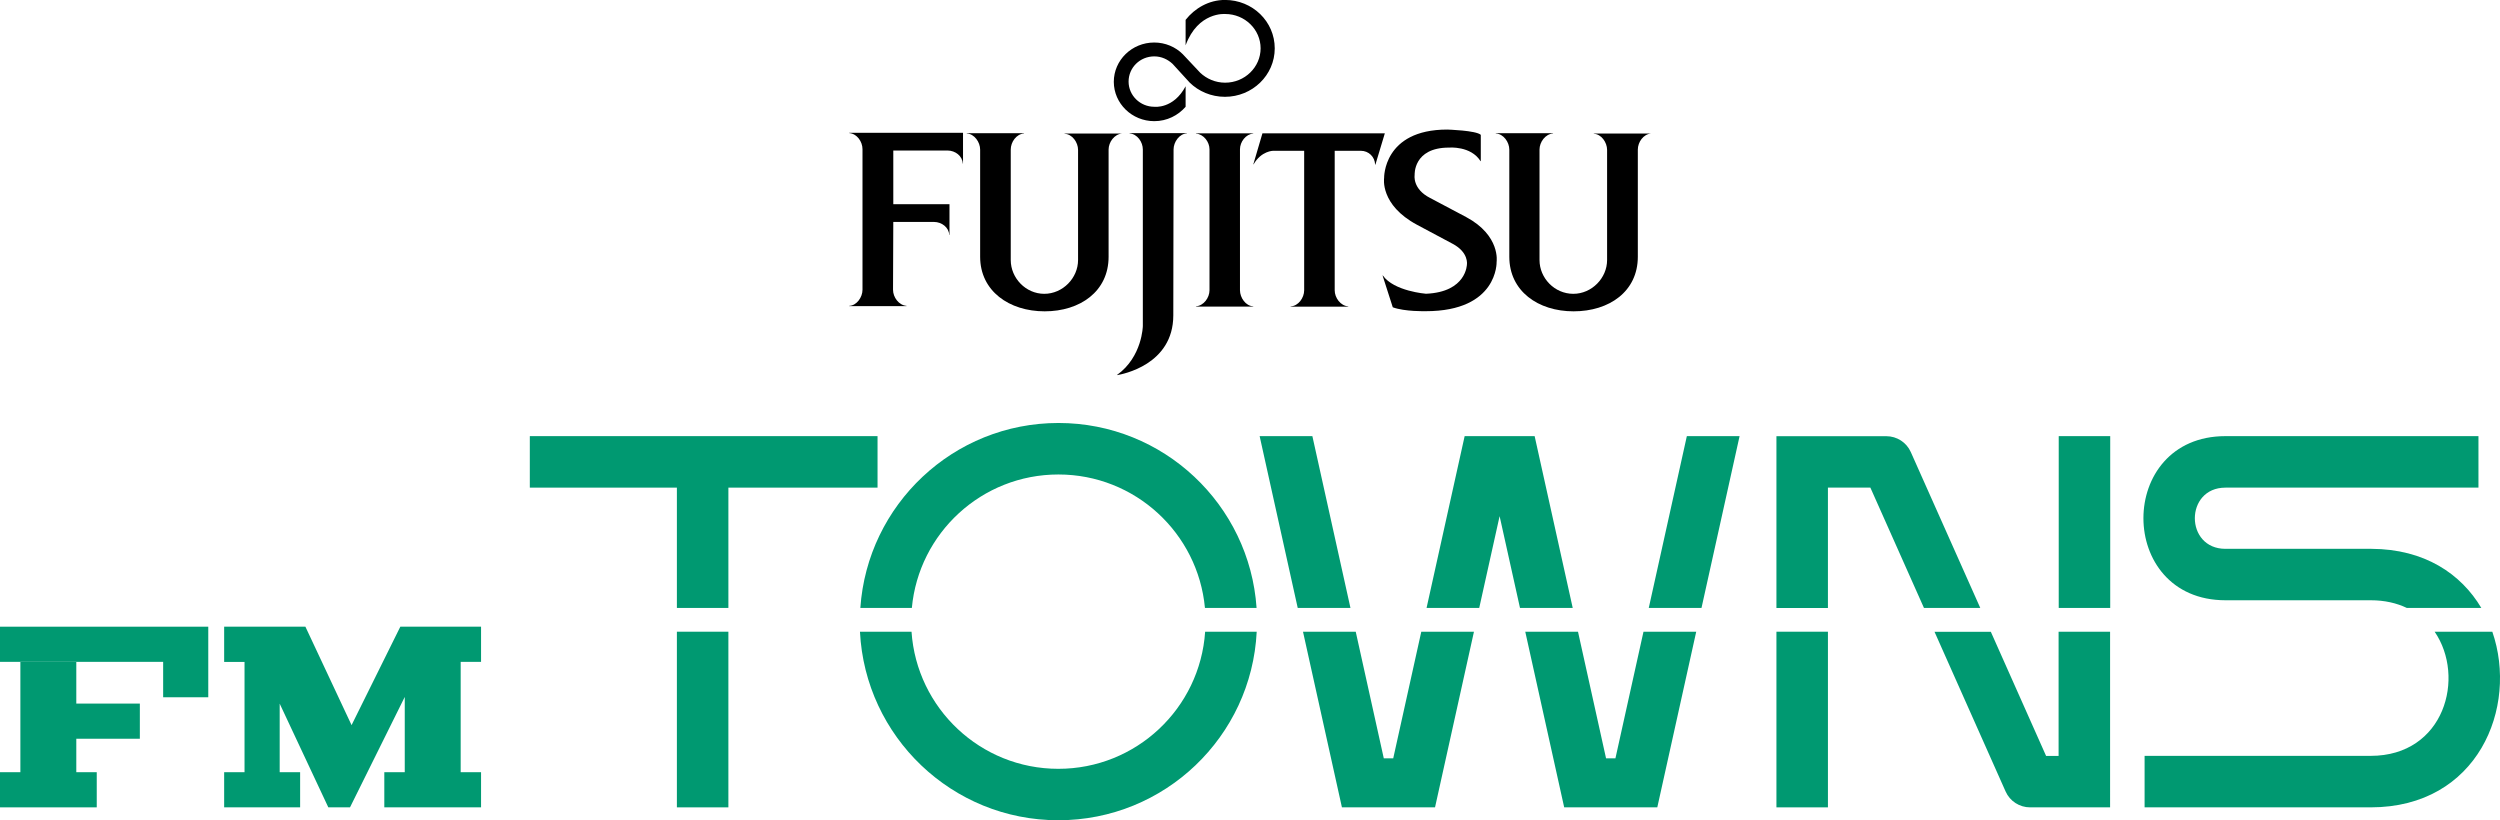 <?xml version="1.0" encoding="utf-8"?>
<!-- Generator: Adobe Illustrator 25.4.1, SVG Export Plug-In . SVG Version: 6.00 Build 0)  -->
<svg version="1.1" id="Layer_1" xmlns="http://www.w3.org/2000/svg" xmlns:xlink="http://www.w3.org/1999/xlink" x="0px" y="0px"
	 viewBox="0 0 3840 1260" style="enable-background:new 0 0 3840 1260;" xml:space="preserve">
<style type="text/css">
	.st0{fill:#009971;}
</style>
<g>
	<path class="st0" d="M1625.7,728.8c117.8,0,214.4,90,225.1,205h79.3c-10.8-158.7-142.9-284.1-304.3-284.1s-293.5,125.4-304.3,284.1
		h79.1v0C1411.2,818.8,1507.9,728.8,1625.7,728.8z"/>
	<path class="st0" d="M1625.6,1180.9c-119.6,0-217.5-93-225.5-210.6h-79.2c8.1,161.3,141.4,289.6,304.7,289.6
		s296.7-128.3,304.7-289.6h-79.2C1843.2,1088,1745.3,1180.9,1625.6,1180.9z"/>
	<rect x="1039.7" y="970.3" class="st0" width="79.1" height="269.8"/>
	<polygon class="st0" points="1347.9,669.9 813.8,669.9 813.8,749 1039.7,749 1039.7,933.8 1118.8,933.8 1118.8,749 1347.9,749 	"/>
	<rect x="2728.6" y="970.3" class="st0" width="79.1" height="269.8"/>
	<path class="st0" d="M3162,1161.1h-19.2l-84.9-190.7h-86.5l109.2,245.3c6.6,14.9,21.4,24.4,37.6,24.4h43.9h43.9h35.1V970.3H3162
		V1161.1z"/>
	<rect x="3162.2" y="669.9" class="st0" width="79.1" height="263.9"/>
	<path class="st0" d="M2935,694.4c-6.6-14.9-21.4-24.4-37.6-24.4h-89.8h-48.7h-30.3v263.9h79.1V749h65.2l82.3,184.8h86.5L2935,694.4
		z"/>
	<polygon class="st0" points="2532.5,933.8 2613.5,933.8 2672,669.9 2591,669.9 	"/>
	<polygon class="st0" points="2140,1164.8 2125.5,1164.8 2082.4,970.3 2001.4,970.3 2061.2,1240.1 2123.3,1240.1 2142.2,1240.1 
		2204.2,1240.1 2264,970.3 2183.1,970.3 	"/>
	<polygon class="st0" points="2481.3,1164.8 2466.9,1164.8 2423.8,970.3 2342.8,970.3 2402.6,1240.1 2464.6,1240.1 2483.6,1240.1 
		2545.6,1240.1 2605.4,970.3 2524.4,970.3 	"/>
	<polygon class="st0" points="2357.2,669.9 2330.7,669.9 2276.2,669.9 2249.7,669.9 2191.2,933.8 2272.1,933.8 2303.4,792.8 
		2334.7,933.8 2415.7,933.8 	"/>
	<polygon class="st0" points="2015.8,669.9 1934.8,669.9 1993.3,933.8 2074.3,933.8 	"/>
	<path class="st0" d="M3418.3,922h223.1c21.4,0,39.8,4.3,55.5,11.8h114.4c-31.1-52.4-87.3-90.5-168.8-90.8h-224.2
		c-62.7,0-62.7-94,0-94h388.6v-79.1h-388.6C3250.3,669.9,3250.3,922,3418.3,922z"/>
	<path class="st0" d="M3828.2,970.3h-88.6c47.9,69.8,15.2,190.7-98.2,190.7h-347.3v79.1h347.3
		C3806.1,1240.1,3868.4,1086.5,3828.2,970.3z"/>
	<path d="M1392.5,469.8c-11.9-0.9-20.8-13.2-20.8-24.7l0.4-104.2h62.5c11.9,0,23,8.5,23.4,20h0.4v-47.2h-86.3v-82.5h83.3
		c11.9,0,23,8.5,23.4,20h0.4V204h-174.8v0.4c11.9,0.9,20.4,13.2,20.4,24.7v216c0,11.5-8.9,24.2-20.4,24.7v0.4h88V469.8z"/>
	<path d="M1505.5,229.8v164.6c0,52.7,44.7,83.8,99.1,83.8c54.4,0,98.2-30.6,98.2-83.8V229.8c0-11.5,8.9-23.8,20.8-24.7h-88.5v0.4
		c11.9,0.4,20.8,13.2,20.8,24.7v169.2c0,27.6-23.4,51.9-51.9,51.9s-51.5-24.2-51.5-51.9l0-169.7c0-11.5,8.5-23.8,20.4-24.7v-0.4h-88
		v0.4C1496.6,205.6,1505.5,218.3,1505.5,229.8z"/>
	<path d="M2126,273.4c0,0-6.8,41.2,50.6,71.9l54.9,29.3c24.7,13.2,21.7,31.5,21.7,31.5s-0.4,42.5-62.9,45.1c0,0-49.3-3.8-66.3-28.1
		h-0.4l15.7,48.9c18.3,6.8,50.6,6,50.6,6c111.4,0,108.9-75.7,108.9-75.7s6.4-40.4-46.8-68.9l-55.3-29.3
		c-27.6-14-23.8-35.3-23.8-35.3s-2.6-42.1,52.7-42.1c0,0,33.6-3,48.5,20.8h0.4v-40.4c-7.2-6.8-51.5-8.1-51.5-8.1
		C2124.3,199,2126,273.4,2126,273.4z"/>
	<path d="M1773,186.1c19.6,0,36.6-8.9,48.1-22.1v-31.5c-18.7,35.3-48.1,31.5-48.1,31.5c-21.7,0-39.5-17.4-39.5-38.7
		c0-21.3,17.4-38.7,39.5-38.7c11.1,0,20.8,4.7,28.1,11.5l26.4,28.9c13.6,13.2,32.7,21.7,54,21.7c42.1,0,76.5-33.2,76.5-74.4
		s-34-74.4-76.5-74.4c-24.7,0-46.4,12.8-60.4,30.6v39.1c19.1-51.9,60.8-48.1,60.8-48.1c30.2,0,54.4,23.8,54.4,52.7
		S1912,127,1881.8,127c-14.9,0-28.5-6-38.3-15.3l-26.8-28.5c-11.1-11.1-26.8-17.9-43.8-17.9c-34.4,0-62.1,27.2-62.1,60.4
		C1710.9,158.9,1738.5,186.1,1773,186.1z"/>
	<path d="M1925,205.2v-0.4h-88v0.4c11.9,0.9,20.8,12.8,20.8,24.2v216.4c0,11.5-8.9,23.8-20.8,24.7v0.4h88v-0.4
		c-11.5-0.4-20.4-13.2-20.4-24.7V229.4C1904.6,217.9,1913.5,206,1925,205.2z"/>
	<path d="M1715.9,575.8v0.4c7.7-1.3,86.3-15.7,86.3-91.9l0.4-254.7c0-11.5,8.9-24.2,20.4-24.7v-0.4h-88v0.4
		c11.9,0.9,20.4,13.2,20.4,24.7v270.9C1755.5,500.5,1754.6,548.1,1715.9,575.8z"/>
	<path d="M2003.2,231.6v214.3c0,11.5-8.9,24.2-20.8,24.7v0.4h88.5v-0.4c-11.9-0.9-20.8-13.2-20.8-24.7V231.6h40
		c12.3,0,21.7,9.4,22.1,21.3h0.4l14.5-48.1h-188l-14,47.6h0.4c11.9-20.8,30.2-20.8,30.2-20.8H2003.2z"/>
	<path d="M2318.3,229.8v164.6c0,52.7,44.2,83.8,98.7,83.8c54.9,0,98.7-30.6,98.7-83.8V229.8c0-11.5,8.5-23.8,20.4-24.7h-88v0.4
		c11.5,0.4,20.4,13.2,20.4,24.7v169.2c0,27.6-23.4,51.9-51.9,51.9c-28.9,0-51.9-24.2-51.9-51.9l0-169.7c0-11.5,8.9-23.8,20.8-24.7
		v-0.4h-88v0.4C2309.4,205.6,2318.3,218.3,2318.3,229.8z"/>
	<polygon class="st0" points="117.2,1016.7 31.3,1016.7 31.3,1186.1 0,1186.1 0,1240.1 148.6,1240.1 148.6,1186.1 117.2,1186.1 
		117.2,1134.7 214.8,1134.7 214.8,1080.7 117.2,1080.7 	"/>
	<polygon class="st0" points="0,1016.6 250.6,1016.6 250.6,1071 319.9,1071 319.9,1016.6 319.9,983.7 319.9,962.6 0,962.6 	"/>
	<polygon class="st0" points="621.7,962.6 614.9,962.6 540,1113.8 469.1,962.6 344.3,962.6 344.3,1016.7 375.6,1016.7 375.6,1186.1 
		344.3,1186.1 344.3,1240.1 461,1240.1 461,1186.1 429.6,1186.1 429.6,1080.8 504.3,1240.1 504.3,1240.1 537.6,1240.1 537.6,1240.1 
		621.7,1070.5 621.7,1186.1 590.3,1186.1 590.3,1240.1 738.9,1240.1 738.9,1186.1 707.6,1186.1 707.6,1016.6 738.9,1016.6 
		738.9,962.6 675.2,962.6 	"/>
</g>
</svg>
